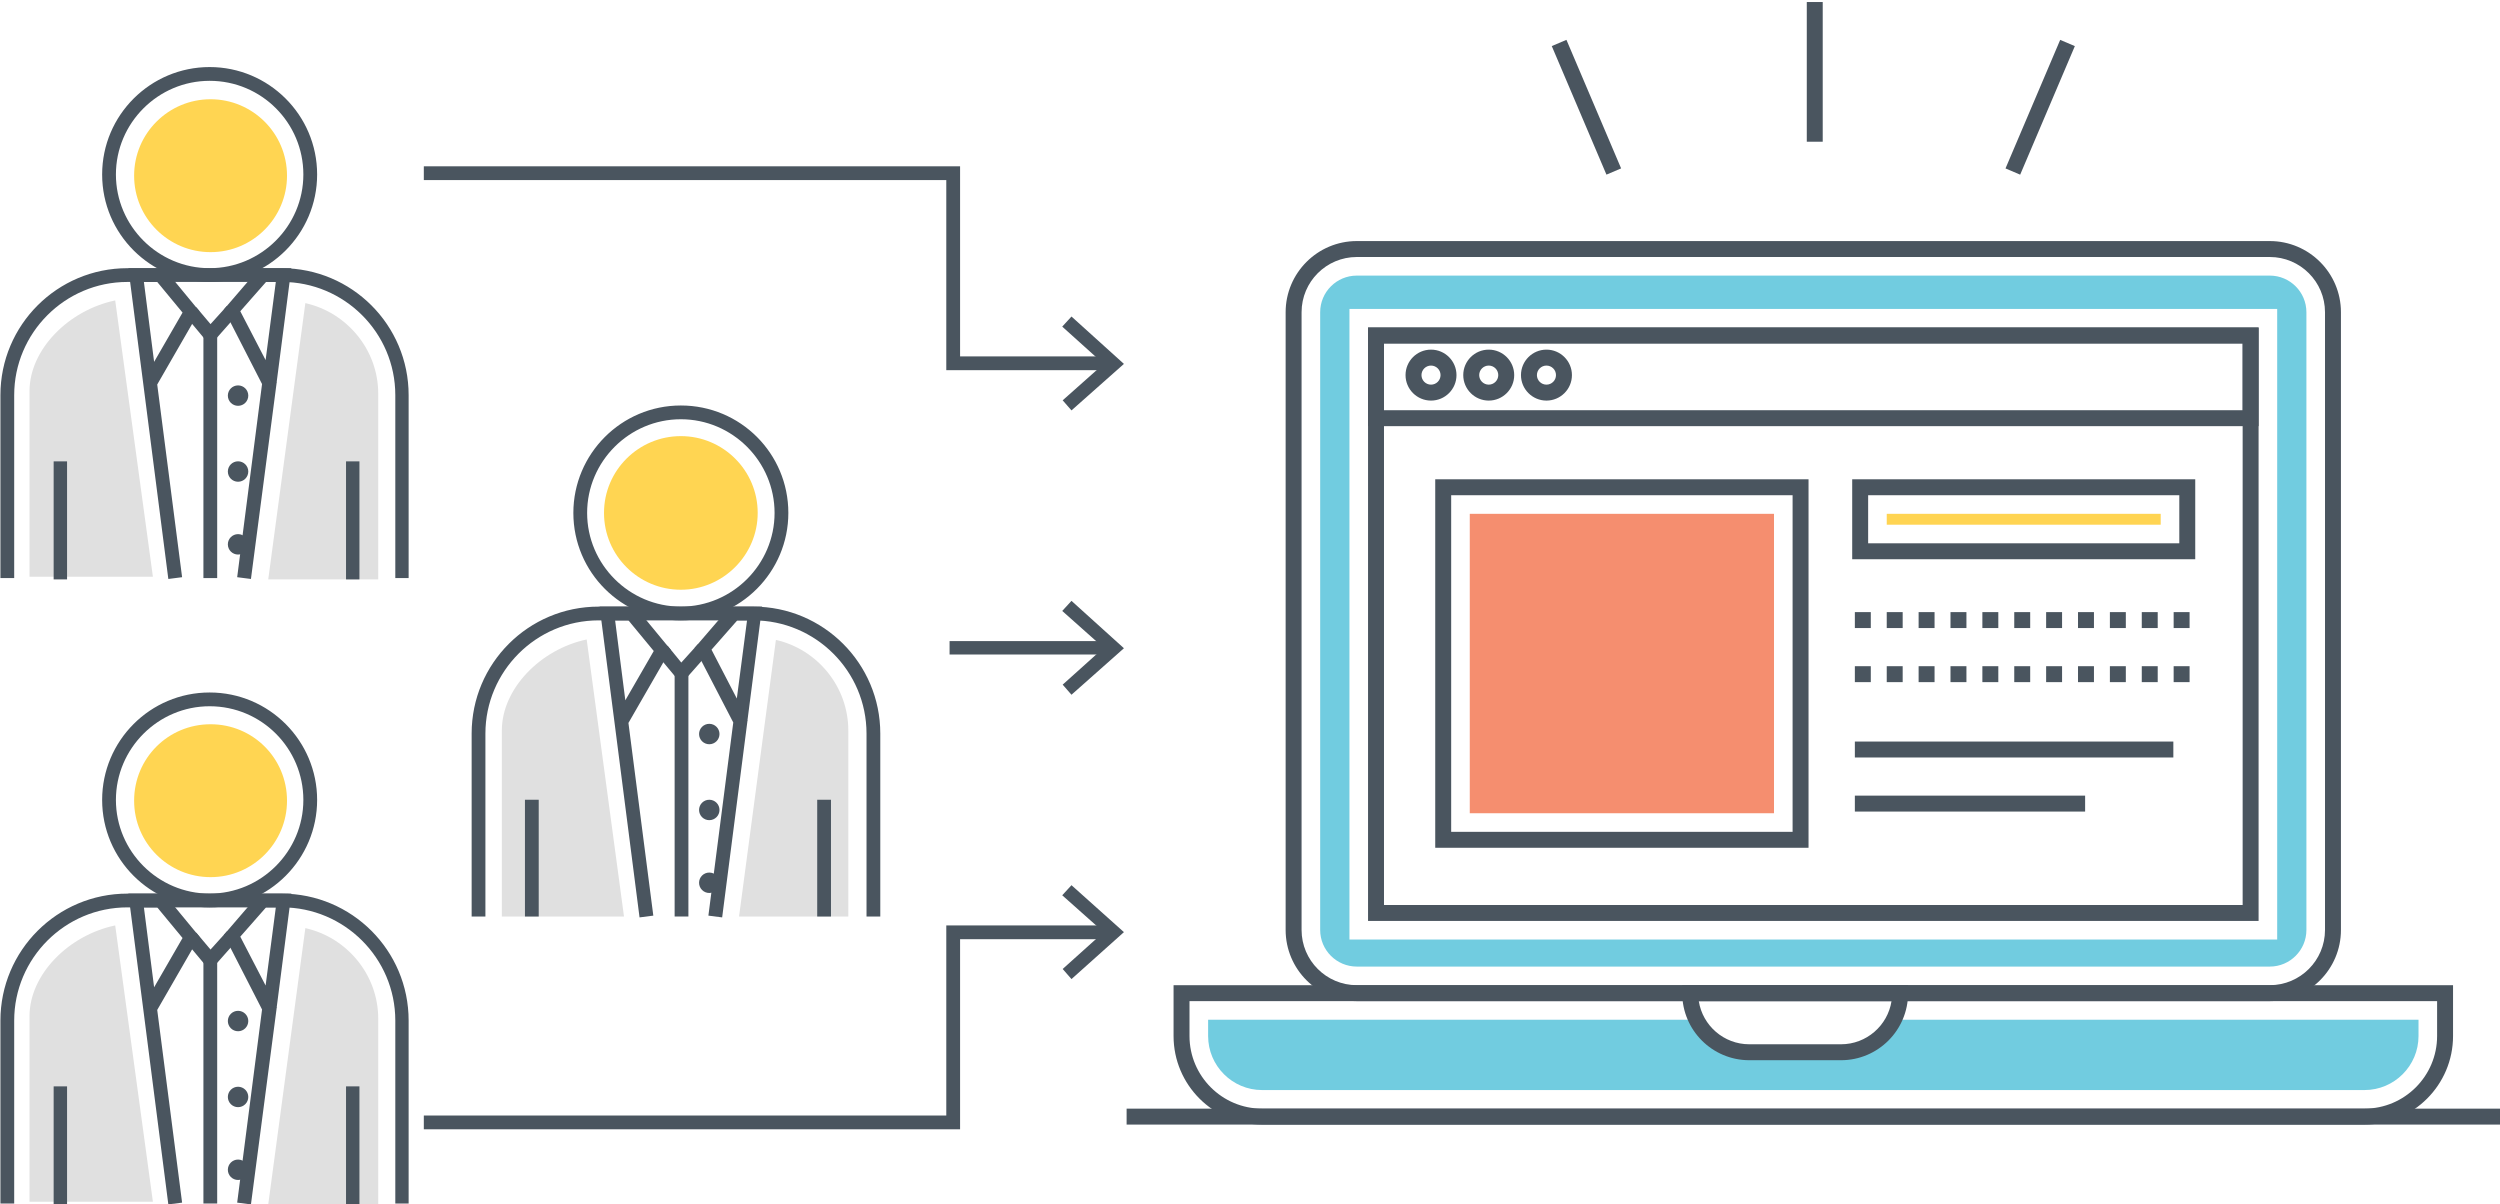 <?xml version="1.0" encoding="UTF-8"?>
<svg width="932px" height="449px" viewBox="0 0 932 449" version="1.1" xmlns="http://www.w3.org/2000/svg" xmlns:xlink="http://www.w3.org/1999/xlink">
    <!-- Generator: Sketch 58 (84663) - https://sketch.com -->
    <title>Registration</title>
    <desc>Created with Sketch.</desc>
    <g id="Page-1" stroke="none" stroke-width="1" fill="none" fill-rule="evenodd">
        <g id="User-Experience" transform="translate(0, -2742)" fill-rule="nonzero">
            <g id="Registration" transform="translate(0, 2742)">
                <g id="Users" transform="translate(0, 25)">
                    <path d="M100,191 L113.833,88 C129.333,91.472 141,105.36 141,121.727 L141,191 L100,191 Z" id="Path" fill="#E0E0E0"></path>
                    <path d="M11,190 L11,120.838 C11,105.322 25.553,90.631 42.949,87 L57,190 L11,190 Z" id="Path" fill="#E0E0E0"></path>
                    <path d="M78.5,69 C62.85,69 50,56.315 50,40.5 C50,24.685 62.85,12 78.5,12 C94.15,12 107,24.685 107,40.5 C107,56.15 94.315,69 78.5,69 Z" id="Path" fill="#FFD552"></path>
                    <g id="Group" fill="#4A555F">
                        <path d="M78.153,80.11 C56.129,80.11 38.08,62.234 38.08,40.055 C38.08,17.876 56.129,0 78.153,0 C100.176,0 118.226,17.876 118.226,40.055 C118.226,62.069 100.342,80.11 78.153,80.11 Z M78.153,5.131 C58.944,5.131 43.213,20.855 43.213,40.055 C43.213,59.255 58.944,74.979 78.153,74.979 C97.361,74.979 113.092,59.255 113.092,40.055 C113.092,20.855 97.527,5.131 78.153,5.131 Z" id="Shape"></path>
                        <path d="M152.503,190.51 L147.37,190.51 L147.37,122.317 C147.37,98.979 128.327,80.11 105.144,80.11 L47.518,80.11 C24.17,80.11 5.292,99.145 5.292,122.317 L5.292,190.51 L0.159,190.51 L0.159,122.317 C0.159,96.166 21.355,74.979 47.518,74.979 L104.978,74.979 C131.142,74.979 152.338,96.166 152.338,122.317 L152.338,190.51 L152.503,190.51 Z" id="Path"></path>
                        <path d="M62.753,190.841 L53.314,117.352 L53.314,117.352 L53.314,117.352 L47.849,74.979 L61.097,74.979 L74.344,91.034 L58.613,118.345 L67.886,190.179 L62.753,190.841 Z M53.645,80.11 L57.454,109.903 L68.052,91.531 L58.613,80.11 L53.645,80.11 Z" id="Shape"></path>
                        <path d="M93.553,190.841 L88.419,190.179 L97.692,118.179 L83.452,90.372 L96.699,74.979 L108.622,74.979 L103.157,117.352 L103.323,117.517 L103.157,117.517 L93.553,190.841 Z M89.578,91.034 L99.017,109.241 L102.826,80.11 L99.183,80.11 L89.578,91.034 Z" id="Shape"></path>
                        <rect id="Rectangle" x="75.834" y="99.807" width="5.133" height="90.703"></rect>
                        <polygon id="Path" points="78.318 103.779 69.211 92.855 73.185 89.545 78.484 95.834 84.611 89.048 88.419 92.359"></polygon>
                        <ellipse id="Oval" cx="88.751" cy="122.483" rx="3.809" ry="3.807"></ellipse>
                        <ellipse id="Oval" cx="88.751" cy="150.786" rx="3.809" ry="3.807"></ellipse>
                        <ellipse id="Oval" cx="88.751" cy="177.931" rx="3.809" ry="3.807"></ellipse>
                    </g>
                    <rect id="Rectangle" fill="#4A555F" x="129" y="147" width="5" height="44"></rect>
                    <rect id="Rectangle" fill="#4A555F" x="20" y="147" width="5" height="44"></rect>
                    <path d="M100,424 L113.833,321 C129.333,324.472 141,338.36 141,354.727 L141,424 L100,424 Z" id="Path" fill="#E0E0E0"></path>
                    <path d="M11,423 L11,353.838 C11,338.322 25.553,323.631 42.949,320 L57,423 L11,423 Z" id="Path" fill="#E0E0E0"></path>
                    <path d="M78.5,302 C62.85,302 50,289.315 50,273.5 C50,257.685 62.685,245 78.5,245 C94.315,245 107,257.685 107,273.5 C107,289.15 94.315,302 78.5,302 Z" id="Path" fill="#FFD552"></path>
                    <g id="Group" transform="translate(0, 233)" fill="#4A555F">
                        <path d="M78.153,80.269 C56.129,80.269 38.08,62.393 38.08,40.214 C38.08,18.2 55.963,0.159 78.153,0.159 C100.342,0.159 118.226,18.2 118.226,40.214 C118.226,62.228 100.342,80.269 78.153,80.269 Z M78.153,5.29 C58.944,5.29 43.213,21.014 43.213,40.214 C43.213,59.414 58.944,75.138 78.153,75.138 C97.361,75.138 113.092,59.414 113.092,40.214 C113.092,21.014 97.527,5.29 78.153,5.29 Z" id="Shape"></path>
                        <path d="M152.503,190.669 L147.37,190.669 L147.37,122.476 C147.37,99.138 128.327,80.269 105.144,80.269 L47.518,80.269 C24.17,80.269 5.292,99.303 5.292,122.476 L5.292,190.669 L0.159,190.669 L0.159,122.476 C0.159,96.324 21.355,75.138 47.518,75.138 L104.978,75.138 C131.142,75.138 152.338,96.324 152.338,122.476 L152.338,190.669 L152.503,190.669 Z" id="Path"></path>
                        <path d="M62.753,191 L53.314,117.51 L53.314,117.51 L53.314,117.51 L47.849,75.138 L61.097,75.138 L74.344,91.193 L58.613,118.503 L67.886,190.338 L62.753,191 Z M53.645,80.269 L57.454,110.062 L68.052,91.69 L58.613,80.269 L53.645,80.269 Z" id="Shape"></path>
                        <path d="M93.553,191 L88.419,190.338 L97.692,118.338 L83.452,90.531 L96.699,75.138 L108.622,75.138 L103.157,117.51 L103.323,117.676 L103.157,117.676 L93.553,191 Z M89.578,91.193 L99.017,109.4 L102.826,80.269 L99.183,80.269 L89.578,91.193 Z" id="Shape"></path>
                        <rect id="Rectangle" x="75.834" y="99.966" width="5.133" height="90.703"></rect>
                        <polygon id="Path" points="78.318 103.938 69.211 93.014 73.185 89.703 78.484 95.993 84.611 89.207 88.419 92.517"></polygon>
                        <ellipse id="Oval" cx="88.751" cy="122.641" rx="3.809" ry="3.807"></ellipse>
                        <ellipse id="Oval" cx="88.751" cy="150.945" rx="3.809" ry="3.807"></ellipse>
                        <ellipse id="Oval" cx="88.751" cy="178.09" rx="3.809" ry="3.807"></ellipse>
                    </g>
                    <rect id="Rectangle" fill="#4A555F" x="129" y="380" width="5" height="44"></rect>
                    <rect id="Rectangle" fill="#4A555F" x="20" y="380" width="5" height="44"></rect>
                    <g id="Group" transform="translate(175, 126)">
                        <path d="M100.514,190.676 L114.258,87.559 C129.658,91.034 141.249,104.938 141.249,121.324 L141.249,190.676 L100.514,190.676 Z" id="Path" fill="#E0E0E0"></path>
                        <path d="M12.088,190.676 L12.088,121.324 C12.088,105.766 26.495,91.034 43.716,87.393 L57.626,190.676 L12.088,190.676 Z" id="Path" fill="#E0E0E0"></path>
                        <path d="M78.822,68.855 C63.09,68.855 50.174,56.11 50.174,40.221 C50.174,24.331 63.09,11.586 78.822,11.586 C94.553,11.586 107.469,24.331 107.469,40.221 C107.469,55.945 94.553,68.855 78.822,68.855 Z" id="Path" fill="#FFD552"></path>
                        <g fill="#4A555F">
                            <path d="M78.822,80.276 C56.798,80.276 38.748,62.4 38.748,40.221 C38.748,18.207 56.632,0.166 78.822,0.166 C101.011,0.166 118.895,18.041 118.895,40.221 C118.895,62.234 101.011,80.276 78.822,80.276 Z M78.822,5.297 C59.613,5.297 43.882,21.021 43.882,40.221 C43.882,59.421 59.613,75.145 78.822,75.145 C98.03,75.145 113.761,59.421 113.761,40.221 C113.761,21.021 98.03,5.297 78.822,5.297 Z" id="Shape"></path>
                            <path d="M153.172,190.676 L148.039,190.676 L148.039,122.483 C148.039,99.145 128.996,80.276 105.813,80.276 L48.187,80.276 C24.839,80.276 5.961,99.31 5.961,122.483 L5.961,190.676 L0.828,190.676 L0.828,122.483 C0.828,96.331 22.024,75.145 48.187,75.145 L105.813,75.145 C131.976,75.145 153.172,96.331 153.172,122.483 L153.172,190.676 L153.172,190.676 Z" id="Path"></path>
                            <path d="M63.422,191.007 L53.983,117.517 L53.983,117.517 L53.983,117.517 L48.518,75.145 L61.766,75.145 L75.013,91.2 L59.282,118.51 L68.555,190.345 L63.422,191.007 Z M54.314,80.276 L58.123,110.069 L68.72,91.697 L59.282,80.276 L54.314,80.276 Z" id="Shape"></path>
                            <path d="M94.222,191.007 L89.088,190.345 L98.361,118.345 L83.955,90.538 L97.202,75.145 L109.125,75.145 L103.66,117.517 L103.826,117.683 L103.66,117.683 L94.222,191.007 Z M90.247,91.2 L99.686,109.407 L103.495,80.276 L99.852,80.276 L90.247,91.2 Z" id="Shape"></path>
                            <rect id="Rectangle" x="76.503" y="99.972" width="5.133" height="90.703"></rect>
                            <polygon id="Path" points="78.987 103.945 69.88 93.021 73.854 89.71 78.987 96 85.114 89.214 89.088 92.524"></polygon>
                            <ellipse id="Oval" cx="89.419" cy="122.648" rx="3.809" ry="3.807"></ellipse>
                            <ellipse id="Oval" cx="89.419" cy="150.952" rx="3.809" ry="3.807"></ellipse>
                            <ellipse id="Oval" cx="89.419" cy="178.097" rx="3.809" ry="3.807"></ellipse>
                        </g>
                        <rect id="Rectangle" fill="#4A555F" x="129.658" y="147.145" width="5.133" height="43.531"></rect>
                        <rect id="Rectangle" fill="#4A555F" x="20.699" y="147.145" width="5.133" height="43.531"></rect>
                    </g>
                    <polygon id="Path" fill="#4A555F" points="413 113 352.776 113 352.776 42.133 158 42.133 158 37 357.919 37 357.919 107.867 413 107.867"></polygon>
                    <polygon id="Path" fill="#4A555F" points="357.919 396 158 396 158 390.867 352.776 390.867 352.776 320 413 320 413 325.133 357.919 325.133"></polygon>
                    <rect id="Rectangle" fill="#4A555F" x="354" y="214" width="59" height="5"></rect>
                    <polygon id="Path" fill="#4A555F" points="399.45 128 396.164 124.238 411.443 110.664 396 96.762 399.45 93 419 110.664"></polygon>
                    <polygon id="Path" fill="#4A555F" points="399.45 234 396.164 230.238 411.443 216.5 396 202.762 399.45 199 419 216.664"></polygon>
                    <polygon id="Path" fill="#4A555F" points="399.45 340 396.164 336.238 411.443 322.5 396 308.762 399.45 305 419 322.5"></polygon>
                </g>
                <g id="LAPTOP" transform="translate(420, 0)">
                    <path d="M426.182,89.869 L85.809,89.869 C71.184,89.869 59.286,101.767 59.286,116.391 L59.286,346.693 C59.286,361.318 71.184,373.215 85.809,373.215 L426.182,373.215 C440.806,373.215 452.703,361.317 452.703,346.693 L452.703,116.391 C452.703,101.767 440.805,89.869 426.182,89.869 Z M446.761,346.693 C446.761,358.041 437.529,367.273 426.182,367.273 L85.809,367.273 C74.46,367.273 65.228,358.04 65.228,346.693 L65.228,116.391 C65.228,105.043 74.46,95.811 85.809,95.811 L426.182,95.811 C437.529,95.811 446.761,105.044 446.761,116.391 L446.761,346.693 Z" id="Shape" fill="#4A555F"></path>
                    <path d="M90.008,122.096 L90.008,343.326 L422.001,343.326 L422.001,122.096 L90.008,122.096 Z M416.059,337.384 L95.951,337.384 L95.951,128.038 L416.059,128.038 L416.059,337.384 L416.059,337.384 Z" id="Shape" fill="#4A555F"></path>
                    <path d="M426.182,102.744 L85.809,102.744 C78.283,102.744 72.161,108.866 72.161,116.392 L72.161,346.693 C72.161,354.219 78.283,360.341 85.809,360.341 L426.182,360.341 C433.706,360.341 439.828,354.219 439.828,346.693 L439.828,116.392 C439.828,108.866 433.706,102.744 426.182,102.744 Z M428.934,350.259 L83.075,350.259 L83.075,115.163 L428.934,115.163 L428.934,350.259 Z" id="Shape" fill="#71CCE0"></path>
                    <path d="M17.504,367.283 L17.504,386.236 C17.504,404.438 32.313,419.246 50.515,419.246 L461.485,419.246 C479.687,419.246 494.494,404.438 494.494,386.236 L494.494,367.283 L17.504,367.283 Z M488.552,386.235 C488.552,401.16 476.41,413.303 461.485,413.303 L50.515,413.303 C35.59,413.303 23.446,401.16 23.446,386.235 L23.446,373.225 L488.552,373.225 L488.552,386.235 Z" id="Shape" fill="#4A555F"></path>
                    <path d="M286.003,380.148 C284.953,382.268 283.566,384.169 281.903,385.833 C277.922,389.815 272.415,392.271 266.334,392.271 L232.126,392.271 C223.529,392.271 216.082,387.359 212.457,380.148 L30.387,380.148 L30.387,386.23 C30.387,397.342 39.42,406.374 50.512,406.374 L461.479,406.374 C472.591,406.374 481.623,397.342 481.623,386.23 L481.623,380.148 L286.003,380.148 Z" id="Path" fill="#71CCE0"></path>
                    <rect id="Rectangle" fill="#4A555F" x="0" y="413.303" width="512" height="5.942"></rect>
                    <path d="M207.132,367.283 L207.132,370.254 C207.132,384.035 218.343,395.248 232.126,395.248 L266.338,395.248 C280.12,395.248 291.332,384.036 291.332,370.254 L291.332,367.283 L207.132,367.283 Z M266.338,389.305 L232.126,389.305 C222.632,389.305 214.736,382.324 213.307,373.225 L285.158,373.225 C283.728,382.324 275.832,389.305 266.338,389.305 Z" id="Shape" fill="#4A555F"></path>
                    <path d="M90.008,122.096 L90.008,158.871 L422.001,158.871 L422.001,122.096 L90.008,122.096 Z M416.059,152.928 L95.951,152.928 L95.951,128.038 L416.059,128.038 L416.059,152.928 L416.059,152.928 Z" id="Shape" fill="#4A555F"></path>
                    <path d="M113.481,130.343 C108.245,130.343 103.983,134.603 103.983,139.841 C103.983,145.079 108.244,149.34 113.481,149.34 C118.718,149.34 122.979,145.079 122.979,139.841 C122.979,134.603 118.718,130.343 113.481,130.343 Z M113.481,143.396 C111.522,143.396 109.926,141.8 109.926,139.84 C109.926,137.88 111.522,136.285 113.481,136.285 C115.44,136.285 117.036,137.88 117.036,139.84 C117.036,141.8 115.441,143.396 113.481,143.396 Z" id="Shape" fill="#4A555F"></path>
                    <path d="M134.999,130.343 C129.763,130.343 125.501,134.603 125.501,139.841 C125.501,145.079 129.762,149.34 134.999,149.34 C140.236,149.34 144.497,145.079 144.497,139.841 C144.497,134.603 140.235,130.343 134.999,130.343 Z M134.999,143.396 C133.04,143.396 131.443,141.8 131.443,139.84 C131.443,137.88 133.039,136.285 134.999,136.285 C136.959,136.285 138.554,137.88 138.554,139.84 C138.554,141.8 136.958,143.396 134.999,143.396 Z" id="Shape" fill="#4A555F"></path>
                    <path d="M156.517,130.343 C151.281,130.343 147.019,134.603 147.019,139.841 C147.019,145.079 151.281,149.34 156.517,149.34 C161.753,149.34 166.015,145.079 166.015,139.841 C166.015,134.603 161.752,130.343 156.517,130.343 Z M156.517,143.396 C154.557,143.396 152.961,141.8 152.961,139.84 C152.961,137.88 154.557,136.285 156.517,136.285 C158.476,136.285 160.072,137.88 160.072,139.84 C160.072,141.8 158.476,143.396 156.517,143.396 Z" id="Shape" fill="#4A555F"></path>
                    <path d="M115.056,178.677 L115.056,316.052 L254.221,316.052 L254.221,178.677 L115.056,178.677 Z M248.279,310.109 L120.998,310.109 L120.998,184.619 L248.279,184.619 L248.279,310.109 Z" id="Shape" fill="#4A555F"></path>
                    <rect id="Rectangle" fill="#F58E6F" x="127.931" y="191.552" width="113.417" height="111.625"></rect>
                    <path d="M270.502,178.677 L270.502,208.486 L398.387,208.486 L398.387,178.677 L270.502,178.677 Z M392.445,202.544 L276.445,202.544 L276.445,184.619 L392.445,184.619 L392.445,202.544 Z" id="Shape" fill="#4A555F"></path>
                    <rect id="Rectangle" fill="#FFD452" x="283.377" y="191.552" width="102.135" height="4.059"></rect>
                    <path d="M295.26,234.137 L301.202,234.137 L301.202,228.195 L295.26,228.195 L295.26,234.137 Z M330.914,234.137 L336.856,234.137 L336.856,228.195 L330.914,228.195 L330.914,234.137 Z M307.145,234.137 L313.087,234.137 L313.087,228.195 L307.145,228.195 L307.145,234.137 Z M271.491,234.137 L277.433,234.137 L277.433,228.195 L271.491,228.195 L271.491,234.137 Z M283.375,234.137 L289.317,234.137 L289.317,228.195 L283.375,228.195 L283.375,234.137 Z M319.029,234.137 L324.971,234.137 L324.971,228.195 L319.029,228.195 L319.029,234.137 Z M378.452,234.137 L384.394,234.137 L384.394,228.195 L378.452,228.195 L378.452,234.137 Z M390.336,228.195 L390.336,234.137 L396.278,234.137 L396.278,228.195 L390.336,228.195 Z M354.683,234.137 L360.625,234.137 L360.625,228.195 L354.683,228.195 L354.683,234.137 Z M342.798,234.137 L348.74,234.137 L348.74,228.195 L342.798,228.195 L342.798,234.137 Z M366.567,234.137 L372.509,234.137 L372.509,228.195 L366.567,228.195 L366.567,234.137 Z" id="Shape" fill="#4A555F"></path>
                    <path d="M295.26,254.3 L301.202,254.3 L301.202,248.358 L295.26,248.358 L295.26,254.3 Z M307.145,254.3 L313.087,254.3 L313.087,248.358 L307.145,248.358 L307.145,254.3 Z M319.029,254.3 L324.971,254.3 L324.971,248.358 L319.029,248.358 L319.029,254.3 Z M271.491,254.3 L277.433,254.3 L277.433,248.358 L271.491,248.358 L271.491,254.3 Z M283.375,254.3 L289.317,254.3 L289.317,248.358 L283.375,248.358 L283.375,254.3 Z M366.567,254.3 L372.509,254.3 L372.509,248.358 L366.567,248.358 L366.567,254.3 Z M378.452,254.3 L384.394,254.3 L384.394,248.358 L378.452,248.358 L378.452,254.3 Z M390.336,248.357 L390.336,254.299 L396.278,254.299 L396.278,248.357 L390.336,248.357 Z M354.683,254.3 L360.625,254.3 L360.625,248.358 L354.683,248.358 L354.683,254.3 Z M342.798,254.3 L348.74,254.3 L348.74,248.358 L342.798,248.358 L342.798,254.3 Z M330.914,254.3 L336.856,254.3 L336.856,248.358 L330.914,248.358 L330.914,254.3 Z" id="Shape" fill="#4A555F"></path>
                    <rect id="Rectangle" fill="#4A555F" x="271.491" y="276.45" width="118.733" height="5.942"></rect>
                    <rect id="Rectangle" fill="#4A555F" x="271.491" y="296.612" width="85.842" height="5.942"></rect>
                    <rect id="Rectangle" fill="#4A555F" x="253.569" y="0.754" width="5.942" height="52.079"></rect>
                    <rect id="Rectangle" fill="#4A555F" transform="translate(340.578, 39.989) rotate(-66.958) translate(-340.578, -39.989) " x="314.538" y="37.019" width="52.079" height="5.94"></rect>
                    <rect id="Rectangle" fill="#4A555F" transform="translate(171.425, 39.978) rotate(-23.042) translate(-171.425, -39.978) " x="168.455" y="13.939" width="5.94" height="52.079"></rect>
                </g>
            </g>
        </g>
    </g>
</svg>